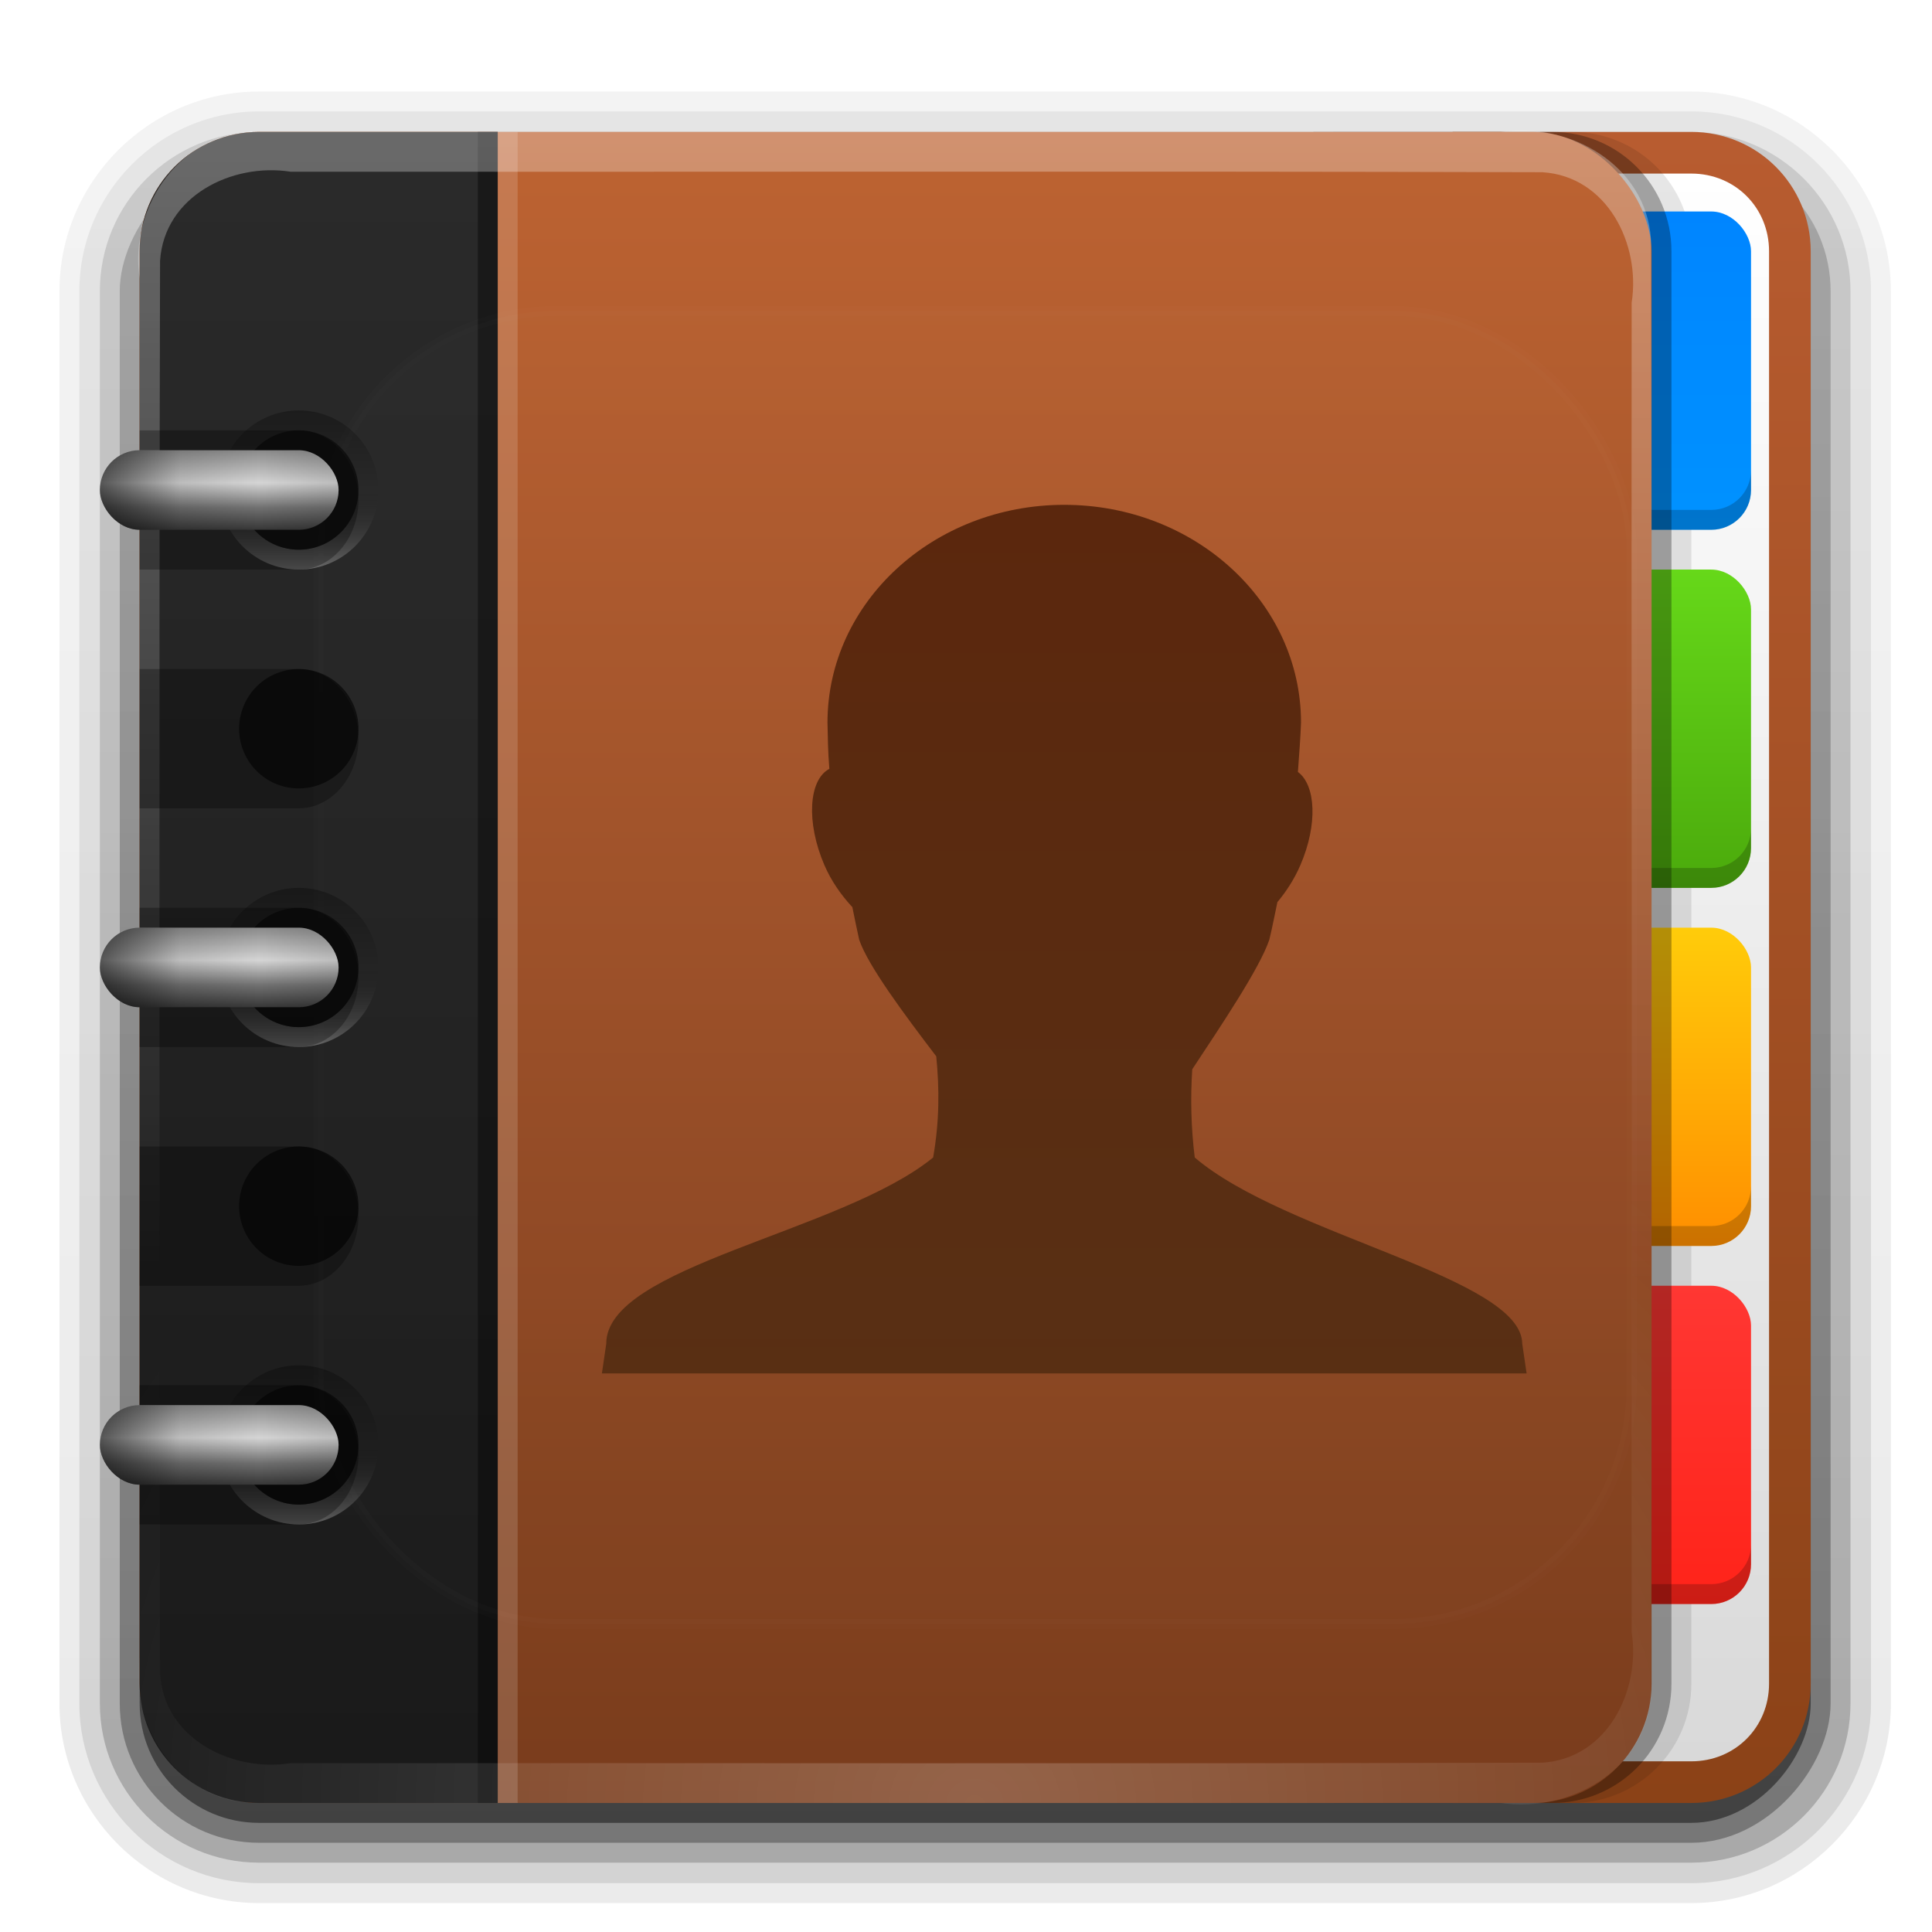 <?xml version="1.0" encoding="UTF-8" standalone="no"?>
<svg
   xmlns:dc="http://purl.org/dc/elements/1.1/"
   xmlns:cc="http://creativecommons.org/ns#"
   xmlns:rdf="http://www.w3.org/1999/02/22-rdf-syntax-ns#"
   xmlns:svg="http://www.w3.org/2000/svg"
   xmlns="http://www.w3.org/2000/svg"
   xmlns:xlink="http://www.w3.org/1999/xlink"
   id="svg2408"
   height="64"
   width="64"
   version="1.0">
  <defs
     id="defs2410">
    <linearGradient
       id="linearGradient1041">
      <stop
         id="stop1037"
         style="stop-color:#5a250b;stop-opacity:1"
         offset="0" />
      <stop
         id="stop1039"
         style="stop-color:#573115;stop-opacity:1"
         offset="1" />
    </linearGradient>
    <linearGradient
       id="linearGradient956">
      <stop
         id="stop952"
         style="stop-color:#ff2319;stop-opacity:1"
         offset="0" />
      <stop
         id="stop954"
         style="stop-color:#ff3733;stop-opacity:1"
         offset="1" />
    </linearGradient>
    <linearGradient
       id="linearGradient3814">
      <stop
         offset="0"
         style="stop-color:#0092ff;stop-opacity:1"
         id="stop3816" />
      <stop
         offset="1"
         style="stop-color:#0085ff;stop-opacity:1"
         id="stop3818" />
    </linearGradient>
    <linearGradient
       id="linearGradient3806">
      <stop
         offset="0"
         style="stop-color:#4baa0c;stop-opacity:1"
         id="stop3808" />
      <stop
         offset="1"
         style="stop-color:#66d819;stop-opacity:1"
         id="stop3810" />
    </linearGradient>
    <linearGradient
       id="linearGradient3785">
      <stop
         offset="0"
         style="stop-color:#ff8e00;stop-opacity:1"
         id="stop3787" />
      <stop
         offset="1"
         style="stop-color:#ffcc0a;stop-opacity:1"
         id="stop3789" />
    </linearGradient>
    <linearGradient
       id="linearGradient3766">
      <stop
         offset="0"
         style="stop-color:#d9d9d9;stop-opacity:1"
         id="stop3768" />
      <stop
         offset="1"
         style="stop-color:#ffffff;stop-opacity:1"
         id="stop3770" />
    </linearGradient>
    <linearGradient
       id="linearGradient3746">
      <stop
         offset="0"
         style="stop-color:#8b4217;stop-opacity:1"
         id="stop3748" />
      <stop
         offset="1"
         style="stop-color:#b85c30;stop-opacity:1"
         id="stop3751" />
    </linearGradient>
    <linearGradient
       id="linearGradient3778">
      <stop
         offset="0"
         style="stop-color:#000000;stop-opacity:1"
         id="stop3780" />
      <stop
         offset="0.5"
         style="stop-color:#000000;stop-opacity:0"
         id="stop3786" />
      <stop
         offset="1"
         style="stop-color:#ffffff;stop-opacity:1"
         id="stop3782" />
    </linearGradient>
    <linearGradient
       id="linearGradient3761">
      <stop
         offset="0"
         style="stop-color:#000000;stop-opacity:1"
         id="stop3763" />
      <stop
         offset="0.5"
         style="stop-color:#000000;stop-opacity:0.194"
         id="stop3769" />
      <stop
         offset="1"
         style="stop-color:#000000;stop-opacity:0"
         id="stop3765" />
    </linearGradient>
    <linearGradient
       id="linearGradient3745">
      <stop
         offset="0"
         style="stop-color:#8a8a8a;stop-opacity:1"
         id="stop3747" />
      <stop
         offset="0.41"
         style="stop-color:#d5d5d5;stop-opacity:1"
         id="stop3753" />
      <stop
         offset="0.727"
         style="stop-color:#6f6f6f;stop-opacity:1"
         id="stop3755" />
      <stop
         offset="1"
         style="stop-color:#373737;stop-opacity:1"
         id="stop3749" />
    </linearGradient>
    <linearGradient
       id="linearGradient3640">
      <stop
         offset="0"
         style="stop-color:#1a1a1a;stop-opacity:1"
         id="stop3642" />
      <stop
         offset="1"
         style="stop-color:#2a2a2a;stop-opacity:1"
         id="stop3644" />
    </linearGradient>
    <linearGradient
       id="linearGradient3627">
      <stop
         offset="0"
         style="stop-color:#793c1c;stop-opacity:1"
         id="stop3629" />
      <stop
         offset="1"
         style="stop-color:#bd6332;stop-opacity:1"
         id="stop3631" />
    </linearGradient>
    <linearGradient
       gradientTransform="scale(1.006,0.994)"
       gradientUnits="userSpaceOnUse"
       id="ButtonShadow"
       y2="7.017"
       x2="45.448"
       y1="92.54"
       x1="45.448">
      <stop
         offset="0"
         style="stop-color:#000000;stop-opacity:1"
         id="stop3750" />
      <stop
         offset="1"
         style="stop-color:#000000;stop-opacity:0.588"
         id="stop3752" />
    </linearGradient>
    <linearGradient
       id="linearGradient3737">
      <stop
         offset="0"
         style="stop-color:#ffffff;stop-opacity:1"
         id="stop3739" />
      <stop
         offset="1"
         style="stop-color:#ffffff;stop-opacity:0"
         id="stop3741" />
    </linearGradient>
    <filter
       style="color-interpolation-filters:sRGB"
       id="filter3174">
      <feGaussianBlur
         stdDeviation="1.71"
         id="feGaussianBlur3176" />
    </filter>
    <filter
       style="color-interpolation-filters:sRGB"
       id="filter3794"
       height="1.384"
       width="1.384"
       y="-0.192"
       x="-0.192">
      <feGaussianBlur
         stdDeviation="5.28"
         id="feGaussianBlur3796" />
    </filter>
    <linearGradient
       gradientUnits="userSpaceOnUse"
       xlink:href="#linearGradient3737"
       id="linearGradient3613"
       y2="138.661"
       x2="48"
       y1="20.221"
       x1="48" />
    <clipPath
       id="clipPath3613">
      <rect
         style="fill:#ffffff;fill-opacity:1;fill-rule:nonzero;stroke:none"
         id="rect3615"
         y="6"
         x="6"
         ry="6"
         rx="6"
         height="84"
         width="84" />
    </clipPath>
    <linearGradient
       gradientUnits="userSpaceOnUse"
       xlink:href="#linearGradient3627"
       id="linearGradient3633"
       y2="5.979"
       x2="54.75"
       y1="90"
       x1="54.75" />
    <linearGradient
       gradientUnits="userSpaceOnUse"
       xlink:href="#linearGradient3640"
       id="linearGradient3646"
       y2="8"
       x2="16"
       y1="88"
       x1="16" />
    <linearGradient
       gradientUnits="userSpaceOnUse"
       xlink:href="#linearGradient3745"
       id="linearGradient3751"
       y2="26"
       x2="9"
       y1="22"
       x1="9" />
    <linearGradient
       spreadMethod="reflect"
       gradientUnits="userSpaceOnUse"
       xlink:href="#linearGradient3761"
       id="linearGradient3767"
       y2="24"
       x2="12"
       y1="24"
       x1="4" />
    <linearGradient
       gradientTransform="matrix(0,1,1,0,-10,10)"
       gradientUnits="userSpaceOnUse"
       xlink:href="#linearGradient3778"
       id="linearGradient3784"
       y2="24"
       x2="18"
       y1="24"
       x1="10" />
    <linearGradient
       gradientTransform="matrix(1.006,0,0,0.994,100,0)"
       gradientUnits="userSpaceOnUse"
       id="ButtonShadow-0"
       y2="7.017"
       x2="45.448"
       y1="92.54"
       x1="45.448">
      <stop
         offset="0"
         style="stop-color:#000000;stop-opacity:1"
         id="stop3750-8" />
      <stop
         offset="1"
         style="stop-color:#000000;stop-opacity:0.588"
         id="stop3752-5" />
    </linearGradient>
    <linearGradient
       gradientTransform="matrix(1.024,0,0,1.012,-1.143,-98.071)"
       gradientUnits="userSpaceOnUse"
       xlink:href="#ButtonShadow-0"
       id="linearGradient3780"
       y2="90.239"
       x2="32.251"
       y1="6.132"
       x1="32.251" />
    <linearGradient
       gradientTransform="matrix(1.024,0,0,1.012,-1.143,-98.071)"
       gradientUnits="userSpaceOnUse"
       xlink:href="#ButtonShadow-0"
       id="linearGradient3772"
       y2="90.239"
       x2="32.251"
       y1="6.132"
       x1="32.251" />
    <linearGradient
       gradientTransform="matrix(1.024,0,0,1.012,-1.143,-98.071)"
       gradientUnits="userSpaceOnUse"
       xlink:href="#ButtonShadow-0"
       id="linearGradient3725"
       y2="90.239"
       x2="32.251"
       y1="6.132"
       x1="32.251" />
    <linearGradient
       gradientTransform="translate(0,-97)"
       gradientUnits="userSpaceOnUse"
       xlink:href="#ButtonShadow-0"
       id="linearGradient3721"
       y2="90.239"
       x2="32.251"
       y1="6.132"
       x1="32.251" />
    <linearGradient
       gradientTransform="matrix(1.024,0,0,1.012,-1.143,-98.071)"
       gradientUnits="userSpaceOnUse"
       xlink:href="#ButtonShadow-0"
       id="linearGradient3059"
       y2="90.239"
       x2="32.251"
       y1="6.132"
       x1="32.251" />
    <linearGradient
       gradientUnits="userSpaceOnUse"
       xlink:href="#linearGradient3737"
       id="linearGradient3741"
       y2="63.893"
       x2="36.357"
       y1="6"
       x1="36.357" />
    <radialGradient
       gradientTransform="matrix(1.157,0,0,0.996,-7.551,0.197)"
       gradientUnits="userSpaceOnUse"
       xlink:href="#linearGradient3737"
       id="radialGradient3744"
       fy="90.172"
       fx="48"
       r="42"
       cy="90.172"
       cx="48" />
    <linearGradient
       gradientUnits="userSpaceOnUse"
       xlink:href="#linearGradient3746"
       id="linearGradient3755"
       y2="5.979"
       x2="54.75"
       y1="90"
       x1="54.75" />
    <linearGradient
       gradientUnits="userSpaceOnUse"
       xlink:href="#linearGradient3766"
       id="linearGradient3773"
       y2="8"
       x2="88"
       y1="88"
       x1="88" />
    <linearGradient
       gradientTransform="translate(0,36)"
       gradientUnits="userSpaceOnUse"
       xlink:href="#linearGradient3785"
       id="linearGradient3791"
       y2="9.969"
       x2="83"
       y1="26"
       x1="83" />
    <linearGradient
       gradientUnits="userSpaceOnUse"
       xlink:href="#linearGradient3806"
       id="linearGradient3812"
       y2="28"
       x2="84"
       y1="44"
       x1="84" />
    <linearGradient
       gradientTransform="translate(0,-36)"
       gradientUnits="userSpaceOnUse"
       xlink:href="#linearGradient3814"
       id="linearGradient3820"
       y2="45.969"
       x2="84"
       y1="62"
       x1="84" />
    <filter
       style="color-interpolation-filters:sRGB"
       id="filter3850">
      <feGaussianBlur
         stdDeviation="0.465"
         id="feGaussianBlur3852" />
    </filter>
    <linearGradient
       gradientTransform="translate(-3e-6,54)"
       gradientUnits="userSpaceOnUse"
       xlink:href="#linearGradient956"
       id="linearGradient3791-3"
       y2="9.969"
       x2="83"
       y1="26"
       x1="83" />
    <linearGradient
       gradientTransform="matrix(0.588,0,0,0.6,-134.731,31.723)"
       gradientUnits="userSpaceOnUse"
       xlink:href="#linearGradient3853-5"
       id="linearGradient3996"
       y2="80"
       x2="56"
       y1="16"
       x1="56" />
    <linearGradient
       id="linearGradient3853-5">
      <stop
         offset="0"
         style="stop-color:#000000;stop-opacity:1"
         id="stop3855-0" />
      <stop
         offset="1"
         style="stop-color:#313131;stop-opacity:1"
         id="stop3857-4" />
    </linearGradient>
    <linearGradient
       gradientTransform="matrix(0.883,0,0,0.9,-71.968,7.792)"
       gradientUnits="userSpaceOnUse"
       xlink:href="#linearGradient3853-5"
       id="linearGradient3111"
       y2="80"
       x2="56"
       y1="16"
       x1="56" />
    <linearGradient
       gradientTransform="matrix(0.588,0,0,0.6,-91.731,31.723)"
       gradientUnits="userSpaceOnUse"
       xlink:href="#linearGradient3853-5"
       id="linearGradient4004"
       y2="80"
       x2="56"
       y1="16"
       x1="56" />
    <linearGradient
       gradientTransform="matrix(0.942,0,0,0.935,7.254,9.737)"
       gradientUnits="userSpaceOnUse"
       xlink:href="#linearGradient1041"
       id="linearGradient3111-5"
       y2="80"
       x2="56"
       y1="16"
       x1="56" />
    <linearGradient
       y2="24"
       x2="18"
       y1="24"
       x1="10"
       gradientTransform="matrix(0,1,1,0,-10,10)"
       gradientUnits="userSpaceOnUse"
       id="linearGradient948"
       xlink:href="#linearGradient3778" />
    <linearGradient
       y2="26"
       x2="9"
       y1="22"
       x1="9"
       gradientUnits="userSpaceOnUse"
       id="linearGradient950"
       xlink:href="#linearGradient3745" />
    <linearGradient
       spreadMethod="reflect"
       y2="24"
       x2="12"
       y1="24"
       x1="4"
       gradientUnits="userSpaceOnUse"
       id="linearGradient952"
       xlink:href="#linearGradient3761" />
  </defs>
  <g
     transform="translate(0,-32)"
     style="display:none"
     id="layer2">
    <rect
       style="opacity:0.9;fill:url(#ButtonShadow);fill-opacity:1;fill-rule:nonzero;stroke:none;filter:url(#filter3174)"
       id="rect3745"
       y="7"
       x="5"
       ry="6"
       rx="6"
       height="85"
       width="86" />
  </g>
  <g
     transform="matrix(0.659,0,0,0.659,0.672,0.416)"
     style="display:inline"
     id="layer6">
    <path
       style="display:inline;opacity:0.08;fill:url(#linearGradient3059);fill-opacity:1;fill-rule:nonzero;stroke:none"
       id="path3786"
       transform="scale(1,-1)"
       d="m 12,-95.031 c -5.511,0 -10.031,4.52 -10.031,10.031 v 71 c 0,5.511 4.52,10.031 10.031,10.031 h 72 c 5.511,0 10.031,-4.52 10.031,-10.031 v -71 c 0,-5.511 -4.52,-10.031 -10.031,-10.031 z" />
    <path
       style="display:inline;opacity:0.1;fill:url(#linearGradient3780);fill-opacity:1;fill-rule:nonzero;stroke:none"
       id="path3778"
       transform="scale(1,-1)"
       d="m 12,-94.031 c -4.972,0 -9.031,4.06 -9.031,9.031 v 71 c 0,4.972 4.06,9.031 9.031,9.031 h 72 c 4.972,0 9.031,-4.06 9.031,-9.031 v -71 c 0,-4.972 -4.06,-9.031 -9.031,-9.031 z" />
    <path
       style="display:inline;opacity:0.2;fill:url(#linearGradient3772);fill-opacity:1;fill-rule:nonzero;stroke:none"
       id="path3770"
       transform="scale(1,-1)"
       d="m 12,-93 c -4.409,0 -8,3.591 -8,8 v 71 c 0,4.409 3.591,8 8,8 h 72 c 4.409,0 8,-3.591 8,-8 v -71 c 0,-4.409 -3.591,-8 -8,-8 z" />
    <rect
       style="display:inline;opacity:0.3;fill:url(#linearGradient3725);fill-opacity:1;fill-rule:nonzero;stroke:none"
       id="rect3723"
       transform="scale(1,-1)"
       y="-92"
       x="5"
       ry="7"
       rx="7"
       height="85"
       width="86" />
    <rect
       style="display:inline;opacity:0.45;fill:url(#linearGradient3721);fill-opacity:1;fill-rule:nonzero;stroke:none"
       id="rect3716"
       transform="scale(1,-1)"
       y="-91"
       x="6"
       ry="6"
       rx="6"
       height="84"
       width="84" />
  </g>
  <g
     transform="matrix(0.659,0,0,0.659,0.672,0.416)"
     id="layer1">
    <path
       style="fill:url(#linearGradient3755);fill-opacity:1;fill-rule:nonzero;stroke:none"
       id="rect3717"
       d="m 72,6 v 84 h 12 c 3.324,0 6,-2.676 6,-6 V 12 C 90,8.676 87.324,6 84,6 Z" />
    <path
       style="fill:url(#linearGradient3773);fill-opacity:1;fill-rule:nonzero;stroke:none"
       id="path3729"
       d="m 74.094,8.094 v 79.812 H 84 c 2.197,0 3.906,-1.709 3.906,-3.906 V 12 C 87.906,9.803 86.197,8.094 84,8.094 Z" />
    <path
       style="opacity:0.1;fill:#000000;fill-opacity:1;fill-rule:nonzero;stroke:none"
       id="path3764"
       d="m 66,6 v 84 h 12 c 3.324,0 6,-2.676 6,-6 V 12 C 84,8.676 81.324,6 78,6 Z" />
    <rect
       style="color:#000000;display:inline;overflow:visible;visibility:visible;fill:url(#linearGradient3820);fill-opacity:1;fill-rule:nonzero;stroke:none;stroke-width:1;marker:none;enable-background:accumulate"
       id="rect3779"
       y="10"
       x="79"
       ry="2"
       rx="2"
       height="16"
       width="8" />
    <path
       style="color:#000000;display:inline;overflow:visible;visibility:visible;opacity:0.2;fill:#000000;fill-opacity:1;fill-rule:nonzero;stroke:none;stroke-width:1;marker:none;enable-background:accumulate"
       id="path3804"
       d="m 79,23 v 1 c 0,1.108 0.892,2 2,2 h 4 c 1.108,0 2,-0.892 2,-2 v -1 c 0,1.108 -0.892,2 -2,2 h -4 c -1.108,0 -2,-0.892 -2,-2 z" />
    <rect
       style="color:#000000;display:inline;overflow:visible;visibility:visible;fill:url(#linearGradient3791);fill-opacity:1;fill-rule:nonzero;stroke:none;stroke-width:1;marker:none;enable-background:accumulate"
       id="rect3775"
       y="46"
       x="79"
       ry="2"
       rx="2"
       height="16"
       width="8" />
    <path
       style="color:#000000;display:inline;overflow:visible;visibility:visible;opacity:0.2;fill:#000000;fill-opacity:1;fill-rule:nonzero;stroke:none;stroke-width:1;marker:none;enable-background:accumulate"
       id="rect3793"
       d="m 79,59 v 1 c 0,1.108 0.892,2 2,2 h 4 c 1.108,0 2,-0.892 2,-2 v -1 c 0,1.108 -0.892,2 -2,2 h -4 c -1.108,0 -2,-0.892 -2,-2 z" />
    <rect
       style="color:#000000;display:inline;overflow:visible;visibility:visible;fill:url(#linearGradient3812);fill-opacity:1;fill-rule:nonzero;stroke:none;stroke-width:1;marker:none;enable-background:accumulate"
       id="rect3777"
       y="28"
       x="79"
       ry="2"
       rx="2"
       height="16"
       width="8" />
    <path
       style="color:#000000;display:inline;overflow:visible;visibility:visible;opacity:0.2;fill:#000000;fill-opacity:1;fill-rule:nonzero;stroke:none;stroke-width:1;marker:none;enable-background:accumulate"
       id="path3802"
       d="m 79,41 v 1 c 0,1.108 0.892,2 2,2 h 4 c 1.108,0 2,-0.892 2,-2 v -1 c 0,1.108 -0.892,2 -2,2 h -4 c -1.108,0 -2,-0.892 -2,-2 z" />
    <rect
       style="color:#000000;display:inline;overflow:visible;visibility:visible;fill:url(#linearGradient3791-3);fill-opacity:1;fill-rule:nonzero;stroke:none;stroke-width:1;marker:none;enable-background:accumulate"
       id="rect3775-5"
       y="64"
       x="79"
       ry="2"
       rx="2"
       height="16"
       width="8" />
    <path
       style="opacity:0.3;fill:#000000;fill-opacity:1;fill-rule:nonzero;stroke:none"
       id="path3759"
       d="m 65,6 v 84 h 12 c 3.324,0 6,-2.676 6,-6 V 12 C 83,8.676 80.324,6 77,6 Z" />
    <path
       style="color:#000000;display:inline;overflow:visible;visibility:visible;opacity:0.2;fill:#000000;fill-opacity:1;fill-rule:nonzero;stroke:none;stroke-width:1;marker:none;enable-background:accumulate"
       id="rect3793-3"
       d="m 79,77 v 1 c 0,1.108 0.892,2 2,2 h 4 c 1.108,0 2,-0.892 2,-2 v -1 c 0,1.108 -0.892,2 -2,2 h -4 c -1.108,0 -2,-0.892 -2,-2 z" />
    <rect
       style="fill:url(#linearGradient3633);fill-opacity:1;fill-rule:nonzero;stroke:none"
       id="rect2419"
       y="6"
       x="6"
       ry="6"
       rx="6"
       height="84"
       width="76" />
    <rect
       style="opacity:0.15;fill:#ffffff;fill-opacity:1;stroke:none"
       id="rect3650"
       y="6"
       x="24"
       height="84"
       width="1" />
    <path
       style="fill:url(#linearGradient3646);fill-opacity:1;stroke:none"
       id="rect3635"
       d="M 12,6 C 8.676,6 6,8.676 6,12 v 72 c 0,3.324 2.676,6 6,6 H 24 V 6 Z" />
    <rect
       style="opacity:0.4;fill:#000000;fill-opacity:1;stroke:none"
       id="rect3648"
       y="6"
       x="23"
       height="84"
       width="1" />
    <path
       style="opacity:0.3;fill:url(#linearGradient3741);fill-opacity:1;fill-rule:nonzero;stroke:none"
       id="rect3728"
       d="M 12,6 C 8.15,5.865 5.431,9.743 6,13.356 6.018,37.067 5.964,60.781 6.027,84.491 5.169,86.789 10.52,90.3 9.312,89.219 6.107,87.23 7.19,83.196 7,80.061 7.017,57.536 6.966,35.009 7.026,12.485 7.234,9.226 10.639,7.543 13.582,8 34.56,8.017 55.538,7.966 76.515,8.026 79.774,8.234 81.457,11.639 81,14.582 c -0.023,23.652 0.047,47.307 -0.035,70.957 0.413,2.431 -5.153,5.528 -1.088,2.991 C 82.941,86.014 81.766,81.82 82,78.383 81.979,56.051 82.041,33.716 81.969,11.385 81.718,7.651 77.868,5.485 74.418,6 53.612,6 32.806,6 12,6 Z" />
    <path
       style="opacity:0.2;fill:url(#radialGradient3744);fill-opacity:1;fill-rule:nonzero;stroke:none"
       id="path3615"
       d="M 12,90 C 8.15,90.135 5.431,86.257 6,82.644 6.018,58.933 5.964,35.219 6.027,11.509 5.169,9.211 10.52,5.7 9.312,6.781 6.107,8.77 7.19,12.804 7,15.939 7.017,38.464 6.966,60.991 7.026,83.515 7.234,86.774 10.639,88.457 13.582,88 34.56,87.983 55.538,88.034 76.515,87.974 79.774,87.766 81.457,84.361 81,81.418 80.977,57.766 81.047,34.11 80.965,10.46 81.378,8.029 75.812,4.932 79.877,7.469 82.941,9.986 81.766,14.18 82,17.617 81.979,39.949 82.041,62.284 81.969,84.615 81.718,88.349 77.868,90.515 74.418,90 53.612,90 32.806,90 12,90 Z" />
    <path
       style="display:inline;opacity:1;fill:url(#linearGradient3111-5);fill-opacity:1;stroke:none;stroke-width:1.053;enable-background:new"
       id="path3798-8-9"
       d="m 52.478,24.745 c -6.576,0 -11.902,4.907 -11.902,10.946 0.016,0.692 0.021,1.465 0.094,2.326 -1.041,0.546 -1.178,2.685 -0.25,4.837 0.358,0.83 0.85,1.501 1.343,2.047 0.016,0.018 0.046,0.044 0.062,0.062 0.118,0.569 0.201,1.002 0.344,1.643 0.441,1.302 2.268,3.755 3.874,5.861 0.16,1.624 0.166,3.238 -0.156,5.086 -4.621,3.772 -16.449,5.46 -16.432,9.365 l -0.219,1.488 h 46.483 l -0.219,-1.488 c -0.019,-3.342 -11.899,-5.46 -16.463,-9.365 -0.185,-1.496 -0.219,-2.961 -0.125,-4.434 1.46,-2.215 3.385,-5.07 3.874,-6.512 0.18,-0.747 0.267,-1.25 0.406,-1.892 0.431,-0.518 0.838,-1.123 1.156,-1.861 0.882,-2.044 0.773,-4.019 -0.125,-4.682 0.063,-0.888 0.13,-1.722 0.156,-2.481 1.5e-5,-6.039 -5.326,-10.946 -11.902,-10.946 z" />
  </g>
  <g
     transform="matrix(0.659,0,0,0.659,0.672,0.416)"
     id="layer5">
    <rect
       style="opacity:0.1;fill:url(#linearGradient3613);fill-opacity:1;fill-rule:nonzero;stroke:#ffffff;stroke-width:0.5;stroke-linecap:round;stroke-linejoin:miter;stroke-miterlimit:4;stroke-dasharray:none;stroke-dashoffset:0;stroke-opacity:1;filter:url(#filter3794)"
       id="rect3171"
       clip-path="url(#clipPath3613)"
       y="15"
       x="15"
       ry="12"
       rx="12"
       height="66"
       width="66" />
  </g>
  <g
     transform="matrix(0.659,0,0,0.659,0.672,0.416)"
     id="layer4">
    <g
       id="g3799">
      <path
         style="opacity:0.3;fill:url(#linearGradient948);fill-opacity:1;stroke:none"
         id="path3773"
         d="m 10,24 c 0,-2.209 1.791,-4 4,-4 2.209,0 4,1.791 4,4 0,2.209 -1.791,4 -4,4 -2.209,0 -4,-1.791 -4,-4 z m 1,0 c 0,1.657 1.343,3 3,3 1.657,0 3,-1.343 3,-3 0,-1.657 -1.343,-3 -3,-3 -1.657,0 -3,1.343 -3,3 z" />
      <path
         style="opacity:0.3;fill:#000000;fill-opacity:1;stroke:none"
         id="path3792"
         d="m 6,21 v 7 h 8 c 1.646,0 3,-1.579 3,-3.5 C 17,22.579 15.646,21 14,21 Z" />
      <path
         style="opacity:0.6;fill:#000000;fill-opacity:1;stroke:none"
         id="path3771"
         d="m 17,24 a 3,3 0 1 1 -6,0 3,3 0 1 1 6,0 z" />
      <rect
         style="fill:url(#linearGradient950);fill-opacity:1;stroke:none"
         id="rect3733"
         y="22"
         x="4"
         ry="2"
         rx="2"
         height="4"
         width="12" />
      <rect
         style="opacity:0.6;fill:url(#linearGradient952);fill-opacity:1;stroke:none"
         id="rect3759"
         y="22"
         x="4"
         ry="2"
         rx="2"
         height="4"
         width="12" />
    </g>
    <use
       xlink:href="#g3799"
       height="96"
       width="96"
       y="0"
       x="0"
       id="use3806"
       transform="translate(0,12)" />
    <use
       xlink:href="#g3799"
       height="96"
       width="96"
       y="0"
       x="0"
       id="use3808"
       transform="translate(0,24)" />
    <use
       xlink:href="#g3799"
       height="96"
       width="96"
       y="0"
       x="0"
       id="use3810"
       transform="translate(0,36)" />
    <use
       xlink:href="#g3799"
       height="96"
       width="96"
       y="0"
       x="0"
       id="use3812"
       transform="translate(0,48)" />
  </g>
</svg>
